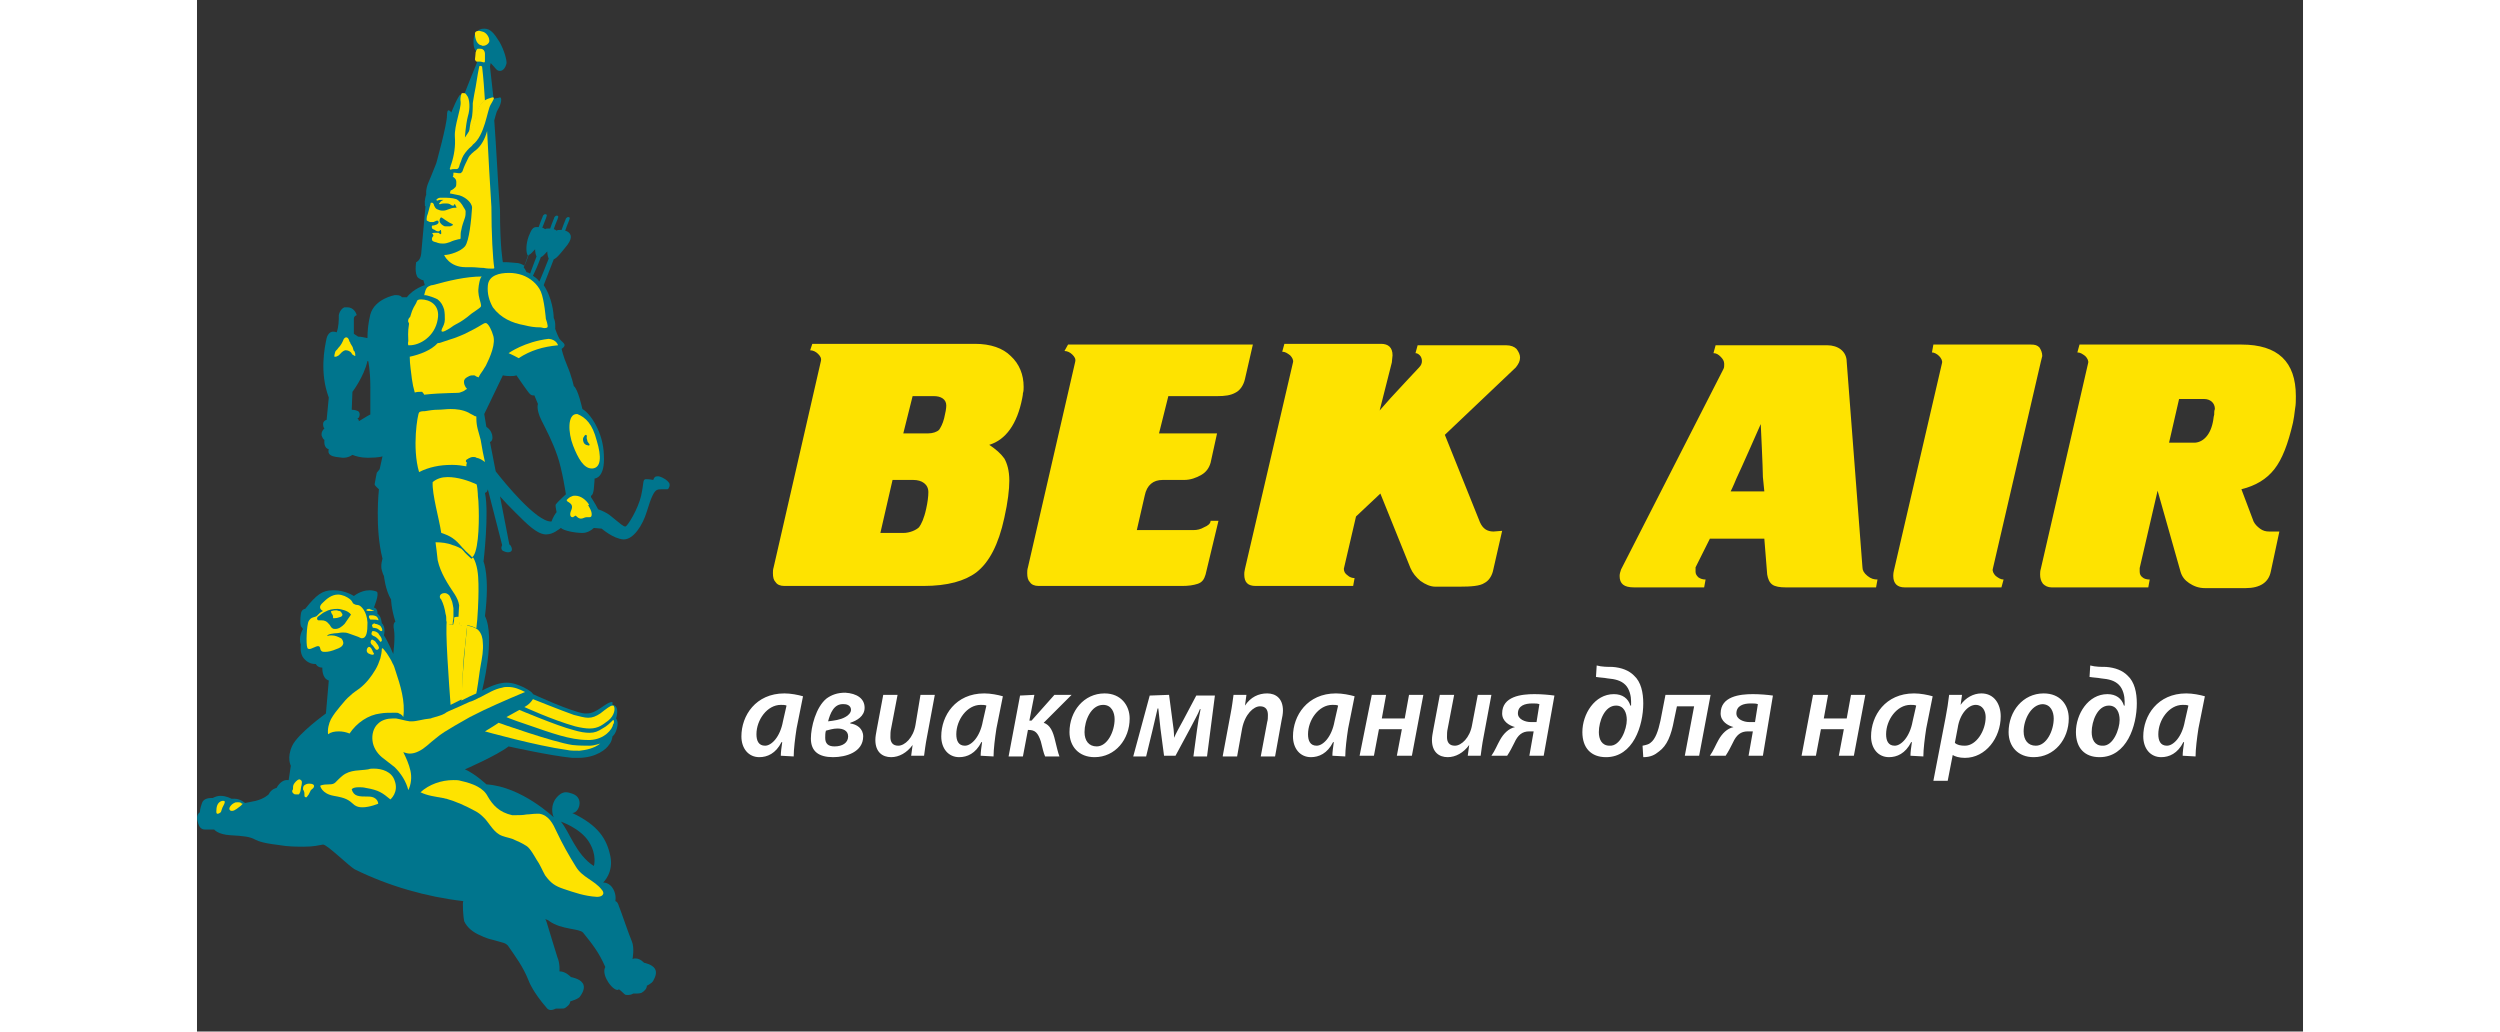 <svg version="1.1" id="Layer_1" xmlns="http://www.w3.org/2000/svg" x="0" y="0" viewBox="0 0 294 144" width="349" xml:space="preserve"><rect x="0" y="0" width="294" height="144" fill="#333333" stroke="none"/><style>.st0{fill:#fee300}</style><path class="st0" d="M85.9 48h22.7c2.2 0 3.9.6 5 1.7 1.2 1.1 1.8 2.6 1.8 4.3 0 .3 0 .6-.1.9 0 .3-.1.6-.1.7-.7 3.6-2.3 5.8-4.6 6.5.9.6 1.6 1.2 2.1 1.9.4.7.7 1.7.7 3.1 0 1.2-.2 3-.7 5.2-.8 3.7-2.1 6.2-3.9 7.6-1.6 1.2-4 1.9-7.4 1.9H82c-.6 0-1-.2-1.2-.5-.3-.3-.4-.7-.4-1.3 0-.2 0-.5.1-.8l6.6-28.8c.1-.4-.1-.7-.4-1s-.7-.5-1.1-.5l.3-.9zm9.5 26.4h3.2c.9 0 1.8-.4 2.2-.8.3-.4.7-1.2 1-2.6.2-.9.3-1.7.3-2.3 0-1.1-.9-1.7-2.1-1.7h-2.9l-1.7 7.4zm3.2-13.9h3.5c.6 0 1.2-.2 1.5-.5.2-.3.5-.8.7-1.6s.3-1.4.3-1.8c0-.9-.8-1.3-1.7-1.3h-3l-1.3 5.2zm186.8-12.4h-22.6l-.3 1.1c.4 0 .7.2 1.1.5.3.3.5.7.4 1l-6.6 28.7c-.1.3-.1.6-.1.8 0 .5.1.9.4 1.3.3.3.7.5 1.2.5h13.5l.2-1.1c-.4 0-.8-.1-1-.3-.3-.2-.4-.5-.4-.8v-.5l2.5-10.8 3.2 11.3c.2.7.6 1.2 1.2 1.6s1.3.7 2.2.7h5.7c2 0 3.2-.8 3.5-2.3l1.2-5.6h-1.4c-.5 0-.9-.1-1.3-.4s-.7-.6-.9-1l-1.7-4.5c2-.5 3.5-1.4 4.6-2.8s1.9-3.5 2.6-6.5c.1-.5.2-1.1.3-2 .1-.5.1-1.1.1-1.7 0-4.8-2.5-7.2-7.6-7.2zm-3.8 9.8c-.1.3-.1.7-.2 1.1-.4 1.9-1.5 2.8-2.6 2.8h-3.5l1.4-6.1h3.5c.8 0 1.5.5 1.5 1.4-.1.2-.1.5-.1.8zm-24.2-7.4l-6.7 28.9c-.1.3.1.7.4 1 .4.3.7.5 1.1.5l-.3 1.1h-13.5c-1 0-1.6-.5-1.6-1.6 0-.1 0-.4.1-.8l6.7-28.9c.1-.3-.1-.7-.4-1-.3-.3-.7-.5-1-.5l.2-1.1H256c.6 0 .9.1 1.2.4.2.3.4.7.4 1.2l-.2.8zm-75.2 23.6l-1.3 5.7c-.2.7-.6 1.3-1.2 1.6-.6.4-1.8.5-3.5.5h-3.3c-.7 0-1.4-.3-2.1-.8-.6-.5-1.1-1.1-1.4-1.8l-4.2-10.4-3.4 3.2-1.7 7.3c0 .4.2.7.5.9.3.3.7.4 1 .4l-.2 1.1h-13.6c-1.1 0-1.6-.5-1.6-1.6 0-.2 0-.4.1-.8l6.7-28.8c.1-.3-.1-.7-.4-1-.4-.3-.7-.5-1.1-.5l.3-1.1h13.5c1 0 1.6.5 1.6 1.6l-.1 1-1.7 6.7s.6-.7 1.5-1.7c1-1.1 4-4.3 4-4.3.3-.3.4-.6.4-.9 0-.3-.1-.6-.3-.8s-.4-.3-.6-.3l.3-1.1h12.4c.6 0 1.1.2 1.4.5.3.4.5.8.5 1.2 0 .5-.2.9-.6 1.4l-9.9 9.4 4.9 12.2c.4.9 1 1.3 1.9 1.3l1.2-.1zm-60.6-26h25.8l-1.1 4.8c-.2.9-.7 1.6-1.3 1.9-.7.4-1.5.5-2.6.5h-6.8l-1.3 5.2h8.1l-.9 4.1c-.2.7-.6 1.3-1.3 1.7-.7.4-1.5.7-2.4.7h-3c-1.3 0-2.2.7-2.5 2.2l-1.1 4.8h7.9c.5 0 1-.1 1.5-.4.5-.2.9-.5.9-.9h1.1l-1.8 7.5c-.2.7-.5 1.1-1.1 1.3-.6.2-1.3.3-2.2.3h-20c-.6 0-1-.2-1.2-.5-.3-.3-.4-.7-.4-1.3 0-.2 0-.5.1-.8l6.6-28.7c.1-.4-.1-.7-.4-1s-.7-.5-1.1-.5l.5-.9zM234.4 82h-12.6c-.8 0-1.5-.1-1.9-.4s-.6-.8-.7-1.4l-.4-5h-7.6l-2 4v.6c0 .3.1.5.4.8.3.2.6.3 1 .3l-.2 1.1h-9.8c-1.4 0-2-.5-2-1.6 0-.3.1-.6.2-.9l14.3-28c.1-.2.1-.4.1-.7 0-.4-.2-.7-.5-1s-.6-.5-1-.5l.3-1.1h15.6c.7 0 1.4.2 1.9.6.5.4.8 1 .8 1.7l2.2 28.7c0 .4.2.8.7 1.2.5.4.9.5 1.4.5l-.2 1.1zm-16.1-22.8s-2.9 6.6-3.4 7.6c-.4 1-.8 1.8-.8 1.8h4.7s-.1-.9-.2-2c0-1.2-.3-7.4-.3-7.4z"/><path d="M65.9 67.4c-.2-.3-.7-.7-1.4-.9h-.3c-.4 0-.5.5-.5.5s-.5-.1-.8-.1h-.3c-.4.1-.2.5-.6 2.3-.4 1.8-1.9 4.3-2.2 4.3-.3 0-.6-.3-2.2-1.6-.4-.3-1-.6-1.6-.8-.4-.8-1-1.7-1-1.7v-.2s.3 0 .4-1c.1-.9.1-1.4.1-1.4s1.5 0 1.3-3.3c-.1-3.2-1.9-5.8-3-6.4 0 0-.6-2.8-1.2-3.2 0 0-.3-1.4-.9-2.8-.6-1.4-.8-2.4-.8-2.4s.5-.3.4-.6-.5-.5-.7-.8-.6-1.4-.6-1.4.1-1-.2-1.5c0 0 0-2.1-1.1-4.1-.1-.2-.2-.3-.3-.5.3-.7.8-2.1 1.4-3.6.5-.2 1-.9 1.9-2 .9-1.2.4-1.8-.3-2 .3-.9.6-1.5.6-1.6.1-.2 0-.3-.2-.3-.1 0-.2.1-.3.2 0 .1-.3.7-.6 1.6h-.3c-.1 0-.3 0-.4.1-.1-.1-.3-.2-.4-.2.3-.9.6-1.5.6-1.6.1-.2 0-.3-.2-.3-.1 0-.2.1-.3.2 0 .1-.3.7-.6 1.6H49c-.1 0-.3 0-.4.1-.1-.1-.3-.2-.4-.2.3-.8.6-1.5.6-1.6.1-.2 0-.3-.2-.3-.1 0-.2.1-.3.2 0 .1-.3.7-.6 1.6h-.3c-.5 0-.7.3-1.1 1.3-.4 1.1-.4 2.3-.1 2.7-.2.6-.4 1.1-.5 1.4-.3-.2-.7-.4-1.2-.4-.9-.1-1.4-.1-1.6-.1h-.2s-.4-2-.4-7.3c-.3-3.8-.5-8.5-.8-12.5.2-.7.3-1.2.5-1.5.5-.8.6-1.7.3-1.7-.3.1-.6.1-.9.2-.2-1.9-.4-3.5-.5-4.5l.1-.5c.7.7.8 1.1 1.3 1.1s.8-.6.9-1c.1-.4-.3-1.9-1-3.1C41.5 4.7 41 4 40.1 4c-.9 0-1.5.6-1.5 1.8 0 1.1.3 1.3.6 1.5v.2l-.1 1.2c-.5 1.2-1.3 3.2-2.2 5.5 0-.3.1-.6 0-.8 0-.1 0-.2-.1-.2-.3 0-1.3 2.5-1.3 2.5s-.2-.3-.4-.3c-.1 0-.2.2-.2.7 0 1.3-1.5 6.7-1.5 6.7-.6 1.5-1 2.5-1.1 2.7-.4.9-.3 1.7-.3 1.7s-.1.1-.2.9c0 .6 0 .7.1.7l-.6 6.6c-.1 1-.7 1.2-.7 1.2s-.3 1.7.3 2.2c.3.2.5.3.6.3h.1c.1.3.2.7.2.7s-1.6.5-2.5 1.7h-.7c0-.1-.3-.3-.7-.3h-.3s-2.8.5-3.4 2.7c-.3 1.2-.4 2.3-.4 3.3-.9-.2-1.1-.2-1.2-.2h-.1l-.6-.4v-2.1c0-.4.4-.5.4-.5-.1-.4-.5-1.1-1.3-1.1h-.4c-.3.1-.7.5-.8 1.1 0 .6 0 1.6-.3 2.4 0 0-.2-.1-.5-.1s-.7.2-.9.9c-.3 1.4-1 4.8.3 8.3l-.3 3.1c-.3.1-.5.3-.5.6 0 .5.2.6.2.6s-.5.4-.4 1c.2.6.4.6.4.6s-.1.5.1.9.5.4.5.4-.2.5.2.8c.4.3 1 .3 1.7.4h.2c.5 0 .9-.2 1.2-.4.5.2 1.2.4 2.1.4h.1c1.6 0 2-.2 2-.2l-.4 1.8-.4.5s-.3 1.5-.3 1.6c0 .2.6.7.6.7s-.6 5.4.5 9.7c0 0-.3.9-.1 1.6s.3.8.3.8.2 2 1 3.3c0 0 0 1.2.6 3.1 0 0-.4.1-.2 1.1.2 1.1-.1 3.4-.1 3.4s-.7-1.7-1.3-2.6c0 0 .3-1.2-.3-1.7 0 0-.1-1.1-.6-1.3 0 0 .1-.7-.5-.9 0 0 .8-1.9.4-2.2-.2-.1-.6-.2-1-.2-.6 0-1.4.2-2.2.8 0 0-1.2-.8-2.8-.8H19c-1.5 0-2.3.6-3.9 2.6 0 0-.5 0-.6.7s-.1 1.4 0 1.7c.2.3.3.4.3.4s-.7 1.1-.3 2.2c0 0-.2 1.2.4 1.9.6.7 1.2.8 1.7.8 0 0 .2.5.9.5 0 0-.1 1.5.9 1.8l-.4 4.6s-3.9 2.8-4.7 4.5-.2 2.8-.2 2.8l-.3 2h-.3c-.3 0-.9.2-1.4 1.1 0 0-.7.1-1.1.9 0 0-.6.6-1.8.9l-1.5.3s-.6-.6-1.5-.6h-.4s-.7-.4-1.5-.4c-.4 0-.7.1-1.1.3H2c-.4 0-1.1.1-1.3.7-.3.8-.3 1.3-.3 1.3s-.6.3-.3 1.3c.2.9.6 1.1 1 1.1h1.3s.5.7 2.3.8c1.8.1 2.7.2 3.4.6.7.3 1 .5 4.3.9 1 .1 1.8.1 2.5.1 1.4 0 2.1-.2 2.7-.3.6 0 3.8 3.2 4.5 3.5 4.7 2.3 9.9 3.8 15.1 4.4-.2 0 0 2.5.1 2.8.4.9 1.3 1.6 2.3 2 .6.3 1.2.5 1.7.6 1 .3 1.5.4 1.7.5s.3.2.4.3c1.1 1.6 2.1 2.9 2.9 4.9 0 0 .5 1.5 2.6 3.9.1.1.3.2.5.2.3 0 .7-.2.7-.2h.6c.3 0 .6 0 .7-.1.3-.2.7-.5.7-.9 0 0 1-.3 1.3-.6.4-.5.9-1.4.4-2-.4-.6-1.6-.8-1.6-.8s-.7-.8-1.6-.8c0 0 .1-1.1-.3-2-.3-.9-1.3-4.3-1.5-4.9-.1-.2-.1-.3-.2-.4.2.1.4.1.6.3 1.7 1.2 4.2 1 4.7 1.6 1.2 1.5 2.2 2.7 3.1 4.8 0 0-.5.7.4 2.1.6.9 1.1 1.1 1.3 1.1.1 0 .2-.1.2-.1s.4.3.8.7c.1.1.3.1.5.1.4 0 .7-.2.7-.2h.3c.3 0 .8 0 1-.2.3-.2.6-.5.6-.9 0 0 .7-.3.9-.7s.6-1.1.2-1.7c-.4-.6-1.5-.8-1.5-.8s-.5-.6-1.2-.6c-.1 0-.3 0-.4.1 0 0 .3-1.6-.1-2.5-.4-.9-1.5-4.2-1.8-4.9-.2-.7-.5-.7-.5-.7s.2-.8-.3-1.7c-.5-.9-1.3-.9-1.4-.9 0 0 1.5-1.4 1-3.7-.5-2.4-1.7-4.3-5.3-6 0 0 .6 0 .9-.8.3-.8 0-1.6-.9-1.9-.3-.1-.6-.2-.9-.2-.5 0-1 .3-1.5 1-.8 1.3-.2 2.5-.2 2.5s-4.5-4.3-9.4-4.6c0 0-1.6-1.5-3-2.1 0 0 4.4-1.9 6.1-3.2 0 0 5.8 1.3 8.9 1.6h.8c2.6 0 4-1.3 4.3-1.8 0 0 .4-.4.5-1.2 0 0 .5-.3.7-1.5.1-.7-.2-1-.2-1s.6-1.8-.5-1.9V98c-.5 0-1 .4-1.6.8s-1.2.8-2 .8h-.3c-1.8-.2-7.2-2.7-7.2-2.7s0-.3-1.4-1c-.7-.3-1.4-.6-2.3-.6-.8 0-1.9.3-3.4 1.1 0 0 1.9-7.4.4-10.4.7-5.6-.2-7.6-.2-7.6s.8-6.8.2-9.6c0 0 .3 0 .4-.5l2 7.8s-.3.5.1.8c.2.1.5.2.7.2.4 0 .7-.2.5-.7-.1-.3-.3-.4-.3-.4l-1.3-6.7c.7.8 1.3 1.4 2.2 2.3 1.6 1.6 2.9 2.9 4.1 3h.2c.9 0 1.7-.7 2-.9.4.4 2 .7 3 .7.6 0 1.2-.3 1.6-.7l1.1.1s1.6 1.4 3 1.5h.1c1.3 0 2.6-1.9 3.2-3.9.6-2 1-2.8 1.4-3 .2-.1.5-.1.8-.1h.7c.2-.1.4-.6.2-.9zm-43.3-8.6c0-.2-.1-.3-.2-.4l.2-.1s.3-.6-.1-.9c-.4-.2-.9-.2-.9-.2l.1-2.5s1.6-2.1 2.1-4.3h.1s.3 1.2.3 3.7v3.8c.2-.2-.8.4-1.6.9zm32.1 58.7c1.2 1.9.7 3.4.7 3.4-2.5-1.6-3.4-4.8-4.6-6.2 0 0 2.7.9 3.9 2.8zM48 35.9c.3-.1.5-.4.9-.8 0 .4.1.8.2 1-.5 1.3-1 2.5-1.3 3.2-.3-.4-.6-.6-.9-.8.3-.6.7-1.5 1.1-2.6zm-1.7-.3c.3-.1.5-.4.9-.8 0 .4.1.8.2 1-.4 1-.7 1.9-.9 2.4-.3-.2-.5-.2-.5-.2s-.1-.3-.4-.7c.2-.3.4-.9.7-1.7zm3.8 34.8c-.1.1 0 .6.1 1.1-.5.6-.7 1.3-.7 1.3h-.1c-2 0-6.3-5.2-7.7-7l-.8-4.1s.5-.1.3-1c-.2-.8-.8-1.1-.8-1.1l-.3-1.8 2.6-5.4s.4.1 1 .1c.3 0 .6 0 .9-.1 0 0 1.3 1.9 1.7 2.4.3.4.5.4.7.4h.1l.5 1.2s-.3.7.5 2.3 1.5 2.9 2.2 4.9c.7 2 1.2 5.4 1.2 5.4s-1.2 1.1-1.4 1.4z" fill="#00758d"/><path class="st0" d="M32.6 31h.3c.1 0 .2 0 .3-.1.1 0 .2-.1.3-.1s.2 0 .2.1c.2.4-.6.6-.9.6-.1.5.2.5.4.6.1.1.3.2.5.2.1 0 .1 0 .2-.1 0 0 0-.1.1-.1s.1.5.1.5l-.1.1c-.1 0-.2-.2-.3-.2h-.5c-.1 0-.3 0-.4.1.1 0 .2.2.2.3s-.2.2-.2.4 0 .3.2.4c.2.1.4.1.6.2.3.1.6.1.8.1.3 0 .6-.1.9-.2.4-.2.8-.3 1.2-.4.1 0 .2 0 .3-.1v-.2c0-.3 0-.7.1-1 .1-.6.3-1.1.5-1.7.1-.3.1-.6.1-.9 0-.2-.2-.4-.3-.6-.2-.4-.6-.9-1-1.1-.6-.2-1.3-.2-1.9-.2h-.2c-.2 0-.4 0-.6.2l-.1.1.1.1h.1c.2-.1.3-.1.5-.1h.4-.1c-.2.1-.4.2-.5.4l-.1.1v.1h.2c.2-.1.4-.1.7-.1.2 0 .4 0 .6.1.1.1.3.2.4.2h.1c.1 0 .1-.1.1-.2.1 0 .2.1.2.2 0 0 .2.3.1.3H36c-.6 0-1.1.4-1.6.4h-.2c-.2 0-.5-.1-.7-.2s-.3-.3-.4-.5c0-.1-.1-.4-.3-.4h-.1c-.1 0-.1.1-.1.2-.2.6-.3 1.2-.5 1.7 0 .1-.1.5 0 .6.4.2.4.2.5.2zm1.4-.6c.1 0 .1 0 0 0 .1-.1.2 0 .2 0 .2.1.4.3.6.4.2.1.4.3.7.4.1.1.4.1.1.3-.1 0-.2.1-.3.1h-.5c-.1 0-.3 0-.4-.1-.2-.1-.4-.3-.5-.5-.1-.3 0-.4.1-.6zm-4.5 17.8h.2c1.4 0 3.5-1.2 3.9-3.6.4-2.1-1.2-2.8-2.3-2.8-.2 0-.3 0-.5.1 0 0-.1.1-.2.4-.2.4-.5.7-.8 1.8 0 .2-.2.2-.3.5-.1.4.1.4.1.6-.2 1.2-.1 1.9-.1 2.4-.1.4 0 .6 0 .6zm23 14c.7 1.8 1.5 3.2 2.6 3.2h.1c1.2-.1 1.3-1.6.6-3.9-.6-2.3-1.5-3.2-2.7-3.7H53c-1.3 0-1.2 2.6-.5 4.4zm1.8-1.5c.2.1.1.2.1.4s.1.3.1.5c.1.1.1.2.2.3l.1.1c0 .1 0 .2-.1.2s-.3-.1-.4-.1c-.1-.1-.3-.2-.3-.3-.1-.2-.2-.6 0-.8.1-.2.2-.3.3-.3zM37.1 94.1c.1-1.2.1-2.5.3-3.7.1-1 .2-1.9.3-2.9-.1 0-.2-.1-.3-.1s-.6-.1-.7-.2c0 0 0-.1-.1-.1v-1h-.1c-.2 0-.4 0-.6.1 0 .3 0 .5-.1.8v.1c0 .1-.1.1-.2.1h-.3c-.3-.1-.3-.4-.3-.6v-.1h-.1c-.3 1.3.3 9.1.5 11.9l1.6-.8c0-1.1.1-2.3.1-3.5z"/><path class="st0" d="M36.6 87.2s0 .1 0 0c.2.2.6.2.8.3.1 0 .2.1.3.1v-.3c.4 0 .9.2 1.3.4.2-1.4.3-4.2.3-5.2 0-1.3 0-2.7-.4-3.9-.1-.3-.2-.5-.3-.7l-.1-.1c0 .1-.1.1-.2.2-.3-.3-.9-.8-1.1-1.1l-.3-.3c-.4-.2-.8-.4-1.2-.5-.7-.3-1.6-.4-2.4-.4 0 0 .3 2.3.3 2.5C34 80 35 81.5 36 83c.3.5.5.9.6 1.5 0 .1-.1 1.2-.1 2.1.1.1.1.5.1.6z"/><path class="st0" d="M38.4 77.8l.2-.2c.8-1.2.8-5.5.7-7.3 0-.5-.1-.9-.1-1.4 0-.2-.1-1.3-.2-1.3-1.1-.5-2.6-1-4-1-.8 0-1.5.2-2.1.7-.1 1.7.9 5.1 1.2 7.1 1.3.4 2 .9 2.9 2l.3.3c.2.3.8.7 1.1 1.1zm-.8-13.6c.1-.1.2-.1.3-.2.2-.1.4-.2.6-.2h.1c.1 0 .3 0 .4.1.5.1.8.3 1.2.6-.1-.5-.2-1-.3-1.4-.1-.6-.2-1.1-.3-1.7-.3-1.2-.6-1.8-.6-3v-.2c0-.1-.1-.1-.2-.1-.3-.2-.6-.3-.9-.5-.8-.4-1.7-.5-2.5-.5-.6 0-1.2.1-1.8.1s-1.2.1-1.8.2c-.2 0-.7 0-.8.2-.2.2-1 4.9 0 8.3 1.4-.7 2.9-1 4.5-1h.2c.7 0 1.3.1 1.9.2 0-.2 0-.3.1-.5-.2-.1-.2-.3-.1-.4zm8.1-18.8c.8.2 1.4.3 2.2.3.2 0 .4.1.6.1.1 0 .3 0 .4-.1.2-.1-.2-1.2-.2-1.2s-.2-2.6-.7-3.8c-.5-1.1-1.5-1.9-2.6-2.3-.6-.2-1.2-.3-1.8-.3h-.1c-1.2 0-2.8.3-2.9 1.8-.1 1.1.2 2.1.7 3 1.1 1.5 2.7 2.2 4.4 2.5zm-7.4-28.7c-.2.6-.2 1.1-.3 1.7.4-.6.8-1.4 1.1-2.5.2-1 .6-1.5 1.1-1.8-.1-1.6-.2-3.1-.4-4.8-.1-.1-.2-.1-.2-.1-.1 0-.2 0-.2.1-.3 1.4-.4 2.5-.7 3.9l-.2 1.2c0 .5 0 1.7-.2 2.3zm.7 4.2c-.4.3-.9.7-1.1 1.1-.3.6-.6 1.2-.8 1.8 0 .1-.1.2-.2.3-.1.2-.7 0-1.1 0 0 .1 0 .5-.1.6.1 0 .2.1.3.2.2.2.2.4.2.6 0 .3 0 .4-.1.6-.2.2-.4.4-.7.5 0 .1-.1.3-.1.4l1 .2c.9.1 2.1 1 2.1 1.8-.1 1.6-.4 4.7-1 5.4s-2.1 1.2-2.9 1.2c0 0 .7 1.7 3 1.7h.8c.6 0 1.2.1 1.7.1.5.1.9.1 1.2.1.2 0 .3 0 .3-.1-.2-1.2-.4-4.8-.4-8.5-.2-3.2-.4-6.6-.6-10.6-.3 1.1-.8 2-1.5 2.6z"/><path class="st0" d="M36 23.6s.1 0 0 0h.3c.3-.1.3-.4.4-.7.1-.2.2-.5.3-.8.2-.5.6-1 1-1.4.2-.2.4-.3.5-.5 1.7-1.3 2-4.8 2.5-5.6.4-.7.6-1 .3-1h-.1c-.3.1-.7.2-1 .4l-.1.1c-.5.3-.9.9-1.1 1.8-.2 1-.8 2.1-1.2 2.7l-.4.6s.1-1.7.4-2.9c.4-1.3.2-2.4 0-2.8-.2-.3-.3-.5-.5-.5H37c-.1 0-.3.6-.2 1.2.1 1-.9 3.3-.8 4.9.1 1.3-.1 2.6-.5 3.8-.1.2-.1.4-.2.6v.1l.1.1c.2-.1.4-.1.6-.1zm3.1-15h.4c.2 0 .4.1.5.1h.1c.1 0 .1-.1.1-.4v-.8c0-.2-.1-.5-.3-.6-.1-.1-.4-.1-.5-.1h-.2c-.2.1-.2.3-.3.5 0 .3-.1.9-.1 1 .1.2.1.3.3.3zm.5-2.3c.1 0 .2.1.3.1.6 0 1-.5.9-.8 0-.4-.4-1.1-1-1.2-.1 0-.3-.1-.4-.1-.3 0-.6.1-.6.4s.1 1.4.8 1.6zm-8.4 48.4s.1 0 0 0h.2s.1 0 .1.1c.1.1.2.2.2.3 2.7-.3 4.9-.2 5-.3.3-.1.6-.2.8-.4.1 0 .1-.1.2-.1-.3-.3-.5-.8-.4-1.2 0-.1.1-.1.1-.2.2-.2.4-.3.6-.4.2-.1.4-.1.6-.1.1 0 .2 0 .3.1s.3.1.4.2c0-.1.1-.1.1-.2.2-.4.5-.7.7-1.1.1-.1.1-.2.2-.3.6-1.2 1.5-3.2 1-4.4-.1-.4-.6-1.6-1-1.6-.2 0-.3.1-.5.2-.8.5-1.6.9-2.4 1.3-.2.1-.5.2-.7.3-.5.2-1 .4-1.4.5l-.9.3c-.3.1-.5.2-.8.2-.9 1-2.5 1.6-3.9 1.9 0 1.1.2 2.1.3 3.1.1.7.2 1.2.4 1.9.3-.1.6-.1.8-.1zM24 90.3c-.3.1-.4.6-.2.8l.1.1c.2.1.4.2.6.2h.1l.1-.1c0-.1 0-.2-.1-.2-.1-.3-.3-.8-.6-.8zm1 .4h.2c.1 0 .1-.1.2-.2v-.1c0-.1-.1-.2-.1-.3-.1-.1-.2-.3-.3-.4-.1-.2-.3-.3-.5-.4h-.1l-.1.1c-.1.3-.1.3.1.6.2.1.3.4.6.7-.1-.1-.1 0 0 0zm.6-1.1c.1 0 .1-.1.2-.1v-.2c0-.2-.2-.5-.3-.6-.1-.1-.1-.2-.2-.3-.2-.2-.5-.3-.7-.3h-.1c-.1.1-.2.4-.1.5s.2.2.3.2c.3.1.6.4.9.8 0-.1 0 0 0 0zm-5.8 12.5c.5 0 1 .1 1.5.3 1-1.5 2.6-2.6 4.3-2.8.6-.1 1.1-.1 1.7-.1h.5c.1 0 .3 0 .4.1.3.1.5.3.6.5.3-2.2-.4-4.4-1.1-6.5-.1-.3-.2-.7-.4-1-.2-.5-.5-.9-.8-1.4-.1-.1-.5-.7-.6-.7 0 0-.1 0-.1.1 0 .4-.1.9-.2 1.3-.2.6-.4 1.1-.7 1.6-.6 1-1.3 1.9-2.2 2.6-.4.3-.9.6-1.3 1-.5.4-.9.9-1.4 1.5s-.9 1.1-1.3 1.8c-.3.6-.5 1.4-.4 2.1.4-.3.9-.4 1.5-.4zm35-.4c1.3 0 1.9-.6 2.6-1.1.9-.7 1-1.7.8-2 0-.1-.1-.1-.2-.1-.3 0-.8.4-1.7 1.1-.6.4-1.1.6-1.7.6-.5 0-1.2-.2-2-.4-1.7-.6-5.7-2.2-5.7-2.2-.5.8-1.2 1.1-1.2 1.1s3.9 1.8 7.1 2.7c.8.2 1.5.3 2 .3z"/><path class="st0" d="M58.1 100.5c-.4.4-.9.9-1.5 1.2-.6.4-1.1.6-1.8.6-.6 0-1.3-.1-2.3-.4-2.3-.6-7.5-2.8-7.5-2.8-.5.3-1.8 1-1.8 1s.3.2 3.3 1.2c2.9 1 5.6 2 8 2h.4c2-.1 3.1-1.5 3.2-2.2.2-.2.1-.6 0-.6z"/><path class="st0" d="M56.3 103.8c-.1 0-.8.3-1.5.3h-.1c-.4 0-1.4 0-2.3-.1-2.7-.4-10.3-3.1-10.3-3.1-.4.3-1.9 1.2-1.9 1.2s7.1 2 11.5 2.6c.4.1 1 .1 1.7.1.9-.1 2-.3 2.9-1zM22.1 49.7c0-.2 0-.4-.1-.6 0 0 0-.1-.1-.1-.1-.2-.1-.4-.2-.6-.1-.2-.2-.3-.3-.5 0-.1 0-.1-.1-.2-.1-.2-.1-.5-.4-.6h-.1c-.1 0-.2.1-.3.2-.2.5-.4.9-.8 1.3-.1.2-.3.3-.4.5 0 .1-.2.6-.1.7h.1c.2 0 .3-.1.5-.2.3-.3.5-.6.9-.7h.1c.2 0 .5.1.7.3.1.1.1.2.2.3.2.1.3.2.4.2zm13.7 59.2c-1.7 0-3.4.6-4.6 1.7 1 .5 2.1.6 3.1.8.2 0 .3.1.5.1 1.4.4 2.7 1 4 1.7.4.2.8.5 1.1.8.8.7 1.3 1.9 2.3 2.5.5.3 1.2.4 1.8.6.7.3 1.4.6 2 1 .5.3 1.1 1.4 1.4 1.9.5.7.8 1.5 1.2 2.2.8 1.1 1.4 1.5 2.6 1.9 1.5.5 2.9 1 4.6 1.1h.1c.3 0 .7-.1.8-.4.1-.2-.1-.5-.2-.6-1-1.3-2.7-1.7-3.6-3.2-1-1.6-1.9-3.2-2.7-4.9-.5-1.1-1.1-2.3-2.4-2.5h-.4c-.5 0-1 .1-1.4.1-.5.1-1 .1-1.4.1H44c-1.8-.4-2.7-1.4-3.4-2.6-.6-1.2-2-1.8-3.8-2.2-.3-.1-.6-.1-1-.1zM44.9 50c1.7-1.1 3.4-1.6 5.5-1.8 0 0-.2-.8-1.3-.9-3.4.4-5.6 2-5.6 2s.7.3 1.4.7zM24.6 87.1c-.2.1-.2.2-.1.4 0 .2.1.1.5.2s.5.4.7.4h.1c.2-.1-.1-.7-.3-.8-.2-.1-.4-.2-.6-.2-.1-.1-.2-.1-.3 0zm-.3-1.2c-.2 0-.3 0-.3.2 0 .1.1.3.2.4h.4c.3 0 .5 0 .7.1.1-.1-.1-.4-.2-.5s-.4-.2-.6-.2h-.2zm-.3-.6h.6l.1-.1h-.2c-.1-.1-.3-.1-.4-.2H24c-.1 0-.2 0-.3.1-.2.1.1.2.3.2zm-3.6 4.6c.1-.2-.1-.7-.3-.8-.4-.2-.8-.4-1.3-.4-.2 0-.4 0-.6.1-.1-.3 1.1-.4 1.2-.4.3 0 .6-.1.9-.1s.5 0 .8.1c.5.2.9.3 1.4.5.2.1.4.2.5.2.7 0 .8-.9.8-2.2-.1-1.6-.9-2.3-1.2-2.4-.3-.1-.4 0-.7-.2-.3-.1 0-.5-1.3-1.1-.3-.1-.6-.2-.9-.2-.9 0-1.6.6-2.1 1.1-.7.6-.4 1 0 1.2-.7.3-.7.7-1.1.8-.3.1-.6.1-.9.6-.3.5-.4 3.3-.2 3.7 0 .1.1.2.3.2.3 0 .9-.4 1.2-.4.4 0 .2.5.5.7.1.1.3.1.5.1.4 0 .9-.1 1.6-.4.3-.1.8-.3.9-.7zm-3-3.3H17c-.1 0-.1 0-.2-.1-.1-.2 0-.4.2-.5.3-.2.6-.5.9-.6.5-.3 1.1-.4 1.7-.4.3 0 .7.1 1 .2s.7.3.9.6c-.3.4-.6.9-.9 1.3-.4.4-.8.7-1.3.7-.1 0-.3 0-.4-.1-.2-.1-.3-.4-.4-.5-.4-.5-.7-.6-1.1-.6z"/><path class="st0" d="M18.9 85.8c.1.1.1.4.1.5h.2c.3 0 .6-.1.9-.2.1-.1.2-.1.2-.3 0-.1 0-.1-.1-.2 0-.1-.1-.1-.1-.2-.1 0-.1-.1-.2-.1-.2 0-.3-.1-.4-.1-.2 0-.4 0-.7.1-.1 0-.1.1-.1.1.1.3.2.4.2.4zm.2 25.3c1.7.3 2 .5 2.9 1.3.3.2.6.3 1.1.3 1 0 2.2-.5 2.2-.5s0-1-1.4-1c-1.3 0-2 0-2.3-1 0 0 .1-.3 1-.3.3 0 .6 0 1 .1 1.8.3 2.3.7 3.4 1.6 0 0 1.2-1 .6-2.6-.4-1.3-1.8-1.7-2.9-1.7-.3 0-.5 0-.8.1-1.1.2-2.5 0-3.6.9s-.9 1.2-1.9 1.2-1.2.2-1.2.2.2 1.1 1.9 1.4zM15 111c0 .1 0 .3.2.3h.1c.1-.1.2-.3.3-.4l.3-.6c.1-.1.4-.3.4-.4.2-.4-.3-.5-.6-.5h-.1c-.2 0-.5.1-.7.3-.1.2-.1.4-.1.5.2.3.2.5.2.8zm-1.5-.2c.1.1.2.1.4.1h.3c.1 0 .1-.2.2-.3.1-.3.1-.7.2-1 0-.2.1-.4 0-.6-.1-.1-.2-.2-.3-.2-.3 0-.7.5-.8.7s-.1.4-.1.7c-.2.2-.1.5.1.6zm-9.8 1h-.2c-.7.2-.8.9-.8 1.5 0 .1 0 .2.1.3h.1c.1 0 .3-.1.4-.2.1-.1.1-.3.2-.5 0-.2.7-1.1.2-1.1zm2.5.3c-.2-.1-.3-.1-.4-.1h-.2c-.1 0-.3 0-.4.1-.3.1-.9.7-.6 1 .1.1.2.1.3.1.4 0 .9-.5 1.2-.7l.3-.3c-.2 0-.2 0-.2-.1zm48.5-41.7c-.4-.6-1.1-1.2-1.9-1.2-.2 0-.3 0-.5.1-.3.1-.5.3-.7.5 0 .1.1.1.1.2.2.1.5.3.6.5.2.5-.2.8-.2 1.3 0 .2.1.4.3.4.1 0 .2 0 .2-.1.1 0 .2-.1.2-.1h.1l.1.1c.2.2.4.3.6.3.3 0 .5-.2.8-.2h.4c.2 0 .3-.1.3-.4 0-.5-.3-.9-.5-1.3.2 0 .1-.1.1-.1zM31.8 41.2c.4 0 1.7.5 1.8.6.5.4.7.8.9 1.4.1.5.1 1 .1 1.4 0 .5-.2.9-.4 1.3-.1.3-.1.4.1.4s.5-.2.7-.3c.4-.2.7-.5 1.1-.7.8-.4 1.5-.9 2.2-1.5.3-.2.7-.5 1-.7.4-.3.4-.3.3-.8-.2-.7-.4-1.4-.3-2.1 0-.2.2-1.6.5-1.6-2.3 0-4.7.6-6.9 1.2-.2 0-.4.1-.6.2-.4.2-.5.9-.6 1.3 0 0 0-.1.1-.1zm3.4 46h.3c.1 0 .2 0 .2-.1V87c0-.3.1-.5.1-.8v-1.3c-.1-.4-.1-.8-.3-1.2-.1-.2-.2-.5-.3-.6-.2-.2-.4-.3-.6-.3h-.1c-.3 0-.6.2-.6.5 0 .2.1.3.2.4.3.6.5 1.3.6 2 .1.3.1.5.1.8v.1c.1.2.1.5.4.6zm2.5.4c-.1 1-.2 1.9-.3 2.9-.1 1.2-.2 2.4-.3 3.7-.1 1.2-.1 2.4-.2 3.6.8-.4 1.6-.8 2.1-1 0-.2.1-.4.1-.6.2-1.1.3-2.2.5-3.3.2-1.1.4-2.1.3-3.2 0-.6-.2-1.3-.6-1.7l-.1-.1c-.1-.1-.2-.1-.3-.2-.4-.2-.8-.3-1.3-.4.1 0 .1.1.1.3z"/><path class="st0" d="M30 100.7h-.3c-.7-.1-1.3-.3-1.9-.4h-.5c-.7 0-1.5.2-2 .7-.7.6-.9 1.6-.8 2.4.1.9.6 1.7 1.3 2.3.6.5 1.2.9 1.8 1.4.9.9 1.6 2 1.9 3.2.4-.8.5-1.8.3-2.7-.2-.9-.6-1.8-1-2.6.3.1.6.2.9.2.4 0 .8-.1 1.2-.3.9-.4 1.6-1.2 2.4-1.8.8-.7 1.7-1.2 2.7-1.8l2.1-1.2c2.5-1.3 5.1-2.4 7.7-3.5-.8-.4-1.5-.7-2.4-.7-.3 0-.5 0-.8.1-1.1.2-2 .8-3 1.3-.1.1-.3.1-.4.2-.4.2-.8.4-1.2.5-.4.2-.9.4-1.3.6-.5.2-1.1.5-1.6.7-.2.1-.4.2-.5.3-.5.3-1.1.4-1.7.6-.1 0-.2.1-.3.1-1.1.1-1.9.4-2.6.4z"/><path d="M81.5 105.5c0-.5.1-1.2.2-1.9h-.1c-.8 1.6-2 2.1-3.1 2.1-1.5 0-2.5-1.2-2.5-2.9 0-2.9 2-6 6-6 .9 0 1.9.2 2.6.4l-.9 4.5c-.2 1.3-.4 2.9-.4 3.9l-1.8-.1zm.8-7c-.2-.1-.5-.1-.8-.1-1.9 0-3.4 2.1-3.4 4.1 0 .9.3 1.6 1.2 1.6.9 0 2.1-1.2 2.5-3.4l.5-2.2zm10.9.3c0 1.2-1.1 1.8-2 2.1v.1c.9.1 1.8.7 1.8 1.8 0 2.2-2.4 2.9-4.2 2.9-2 0-3.1-.8-3.1-2.6 0-1.6.7-4.4 2.2-5.6.7-.5 1.5-.8 2.6-.8 1.6.1 2.7.8 2.7 2.1zm-5.4 3.2c-.1.3-.1.7-.1 1 0 .8.4 1.2 1.3 1.2 1.1 0 1.9-.5 1.9-1.4 0-.8-.7-1.1-1.5-1.1-.6 0-1.2.2-1.6.3zm.3-1.3c.8-.1 1.7-.2 2.4-.6.4-.2.8-.6.8-1 0-.5-.4-.8-1-.8-1.4-.1-1.9 1.3-2.2 2.4zM103 97l-1.1 5.9c-.2 1-.3 1.9-.4 2.6h-1.8l.2-1.5c-.8 1.1-1.9 1.7-3 1.7-1.2 0-2.2-.7-2.2-2.4 0-.5.1-.9.2-1.5l.9-4.8h2l-.9 4.7c-.1.4-.1.8-.1 1.2 0 .7.3 1.2 1.1 1.2.9 0 2.1-1.1 2.4-2.9l.7-4.2h2zm6.4 8.5c0-.5.1-1.2.2-1.9h-.1c-.8 1.6-2 2.1-3.1 2.1-1.5 0-2.5-1.2-2.5-2.9 0-2.9 2-6 6-6 .9 0 1.9.2 2.6.4l-.9 4.5c-.2 1.3-.4 2.9-.4 3.9l-1.8-.1zm.8-7c-.2-.1-.5-.1-.8-.1-1.9 0-3.4 2.1-3.4 4.1 0 .9.3 1.6 1.2 1.6.9 0 2.1-1.2 2.5-3.4l.5-2.2zm6.7-1.5l-.7 3.6h.3l3.2-3.6h2.4l-3.9 3.9c.9.3 1.3 1.2 1.6 2.5.2.8.4 1.7.6 2.2h-2c-.2-.4-.4-1.3-.6-2.1-.4-1.2-.8-1.6-1.7-1.6h-.1l-.7 3.7h-2l1.6-8.5 2-.1zm13.3 3.3c0 2.9-2 5.4-4.9 5.4-2.2 0-3.5-1.5-3.5-3.5 0-2.9 2-5.4 4.9-5.4 2.3 0 3.5 1.7 3.5 3.5zm-6.3 1.9c0 1.2.6 2 1.7 2 1.5 0 2.5-2.1 2.5-3.8 0-.9-.4-2-1.6-2-1.7 0-2.6 2.2-2.6 3.8zm11.8-5.2l.5 3.8c.1.6.2 1.4.2 2.2.2-.5.8-1.6 1.3-2.5l1.8-3.4h2.6l-1.1 8.5h-1.9l.5-3.7c.1-.8.3-2 .5-2.9h-.1c-.2.6-.8 1.6-1.3 2.6l-2.1 3.9H135l-.5-3.8c-.1-.9-.2-2-.3-2.8h-.1c-.2.9-.5 2.1-.7 3l-.9 3.7h-1.8l2.3-8.5 2.7-.1zm7.5 8.5l1.1-5.9c.2-1 .3-1.9.4-2.6h1.8l-.2 1.5c.8-1.2 1.9-1.7 3.1-1.7 1.2 0 2.2.7 2.2 2.4 0 .4-.1 1-.2 1.4l-.9 5h-2l.9-4.8c.1-.3.1-.7.1-1 0-.7-.3-1.2-1.1-1.2-.9 0-2.1 1.1-2.5 3.1l-.7 3.9h-2v-.1zm15.3 0c0-.5.1-1.2.2-1.9h-.1c-.8 1.6-2 2.1-3.1 2.1-1.5 0-2.5-1.2-2.5-2.9 0-2.9 2-6 6-6 .9 0 1.9.2 2.6.4l-.9 4.5c-.2 1.3-.4 2.9-.4 3.9l-1.8-.1zm.8-7c-.2-.1-.5-.1-.8-.1-1.9 0-3.4 2.1-3.4 4.1 0 .9.3 1.6 1.2 1.6s2.1-1.2 2.5-3.4l.5-2.2zM166 97l-.6 3.3h3.2l.6-3.3h2l-1.6 8.5h-2.1l.7-3.7H165l-.7 3.7h-2L164 97h2zm14.7 0l-1.1 5.9c-.2 1-.3 1.9-.4 2.6h-1.8l.2-1.5c-.8 1.1-1.9 1.7-3 1.7-1.2 0-2.2-.7-2.2-2.4 0-.5.1-.9.2-1.5l.9-4.8h2l-.9 4.7c-.1.4-.1.8-.1 1.2 0 .7.3 1.2 1.1 1.2.9 0 2.1-1.1 2.4-2.9l.8-4.2h1.9zm7.3 8.5h-2l.6-3.4h-.6c-1 0-1.6.5-2.1 1.6-.3.6-.6 1.2-1 1.8h-2.2c.5-.7.8-1.5 1.2-2.2.5-.9 1.2-1.6 2.1-1.8-.8-.2-1.8-.8-1.8-1.9 0-2.4 2.7-2.7 4.5-2.7 1 0 2.1.1 2.8.2l-1.5 8.4zm-.6-7.2c-.3-.1-.5-.1-1-.1-1 0-2 .3-2 1.4 0 .8 1 1.2 1.8 1.2h.8l.4-2.5zm8-5.4c.7.2 1.6.2 2.2.2 1.3.1 2.3.5 3 1.2 1 .9 1.3 2.4 1.3 3.9 0 3.1-1.4 7.5-5.2 7.5-2.1 0-3.3-1.3-3.3-3.5 0-2.5 1.7-5.3 4.4-5.3 1.2 0 2 .6 2.3 1.6h.1v-.6c0-.7-.2-1.7-.8-2.3-.6-.6-1.4-.8-2.5-.9-.5-.1-1-.1-1.6-.2l.1-1.6zm4.2 7.6c0-1-.4-2-1.5-2-1.6 0-2.4 2.2-2.4 3.7 0 1 .4 1.9 1.5 1.9 1.5.1 2.4-2.3 2.4-3.6zm11.7-3.5l-1.6 8.5h-2l1.3-6.9h-2.4l-.4 1.9c-.4 2.2-1 3.6-2.1 4.4-.6.5-1.2.8-2.2.8l-.1-1.6c.5-.1.9-.2 1.1-.4.7-.5 1.1-1.7 1.4-3.1l.7-3.6h6.3zm7.3 8.5h-2l.6-3.4h-.7c-1 0-1.6.5-2.1 1.6-.3.6-.6 1.2-1 1.8h-2.2c.5-.7.8-1.5 1.2-2.2.5-.9 1.2-1.6 2.1-1.8-.8-.2-1.8-.8-1.8-1.9 0-2.4 2.7-2.7 4.5-2.7 1 0 2.1.1 2.8.2l-1.4 8.4zm-.7-7.2c-.3-.1-.5-.1-1-.1-1 0-2 .3-2 1.4 0 .8 1 1.2 1.8 1.2h.8l.4-2.5zm9.8-1.3l-.6 3.3h3.2l.6-3.3h2l-1.6 8.5h-2.1l.7-3.7h-3.2l-.7 3.7h-2l1.6-8.5h2.1zm11.5 8.5c0-.5.1-1.2.2-1.9h-.1c-.8 1.6-2 2.1-3.1 2.1-1.5 0-2.5-1.2-2.5-2.9 0-2.9 2-6 6-6 .9 0 1.9.2 2.6.4l-.9 4.5c-.2 1.3-.4 2.9-.4 3.9l-1.8-.1zm.8-7c-.2-.1-.5-.1-.8-.1-1.9 0-3.4 2.1-3.4 4.1 0 .9.3 1.6 1.2 1.6s2.1-1.2 2.5-3.4l.5-2.2zm2.4 10.5l1.7-8.8c.2-1 .4-2.3.5-3.2h1.8l-.2 1.4c.7-1 1.8-1.6 2.9-1.6 1.8 0 2.7 1.5 2.7 3.2 0 3-2.1 5.8-5 5.8-.8 0-1.4-.2-1.7-.4l-.7 3.6h-2zm3-5.3c.3.3.8.4 1.4.4 1.6 0 2.9-2.1 2.9-4 0-.8-.4-1.7-1.4-1.7s-2.2 1.2-2.5 3.2l-.4 2.1zm15.9-3.4c0 2.9-2 5.4-4.9 5.4-2.2 0-3.5-1.5-3.5-3.5 0-2.9 2-5.4 4.9-5.4 2.3 0 3.5 1.6 3.5 3.5zm-6.3 1.8c0 1.2.6 2 1.7 2 1.5 0 2.5-2.1 2.5-3.8 0-.9-.4-2-1.6-2-1.6.1-2.6 2.2-2.6 3.8zm9.3-9.2c.7.2 1.6.2 2.2.2 1.3.1 2.3.5 3 1.2 1 .9 1.3 2.4 1.3 3.9 0 3.1-1.4 7.5-5.2 7.5-2.1 0-3.3-1.3-3.3-3.5 0-2.5 1.7-5.3 4.4-5.3 1.2 0 2 .6 2.3 1.6h.1v-.6c0-.7-.2-1.7-.8-2.3-.6-.6-1.4-.8-2.5-.9-.5-.1-1-.1-1.6-.2l.1-1.6zm4.1 7.6c0-1-.4-2-1.5-2-1.6 0-2.4 2.2-2.4 3.7 0 1 .4 1.9 1.5 1.9 1.5.1 2.4-2.3 2.4-3.6zm8.8 5c0-.5.1-1.2.2-1.9h-.1c-.8 1.6-2 2.1-3.1 2.1-1.5 0-2.5-1.2-2.5-2.9 0-2.9 2-6 6-6 .9 0 1.9.2 2.6.4l-.9 4.5c-.2 1.3-.4 2.9-.4 3.9l-1.8-.1zm.8-7c-.2-.1-.5-.1-.8-.1-1.9 0-3.4 2.1-3.4 4.1 0 .9.3 1.6 1.2 1.6.9 0 2.1-1.2 2.5-3.4l.5-2.2z" fill="#fff"/><script>try { Object.defineProperty(screen, &quot;availTop&quot;, { value: 0 }); } catch (e) {} try { Object.defineProperty(screen, &quot;availLeft&quot;, { value: 0 }); } catch (e) {} try { Object.defineProperty(screen, &quot;availWidth&quot;, { value: 1920 }); } catch (e) {} try { Object.defineProperty(screen, &quot;availHeight&quot;, { value: 1080 }); } catch (e) {} try { Object.defineProperty(screen, &quot;colorDepth&quot;, { value: 24 }); } catch (e) {} try { Object.defineProperty(screen, &quot;pixelDepth&quot;, { value: 24 }); } catch (e) {} try { Object.defineProperty(navigator, &quot;hardwareConcurrency&quot;, { value: 8 }); } catch (e) {} try { Object.defineProperty(navigator, &quot;appVersion&quot;, { value: &quot;5.0 (X11)&quot; }); } catch (e) {} try { Object.defineProperty(navigator, &quot;doNotTrack&quot;, { value: &quot;unspecified&quot; }); } catch (e) {} try { window.screenY = 0 } catch (e) { } try { window.screenTop = 0 } catch (e) { } try { window.top.window.outerHeight = window.screen.height } catch (e) { } try { window.screenX = 0 } catch (e) { } try { window.screenLeft = 0 } catch (e) { } try { window.top.window.outerWidth = window.screen.width } catch (e) { }</script></svg>